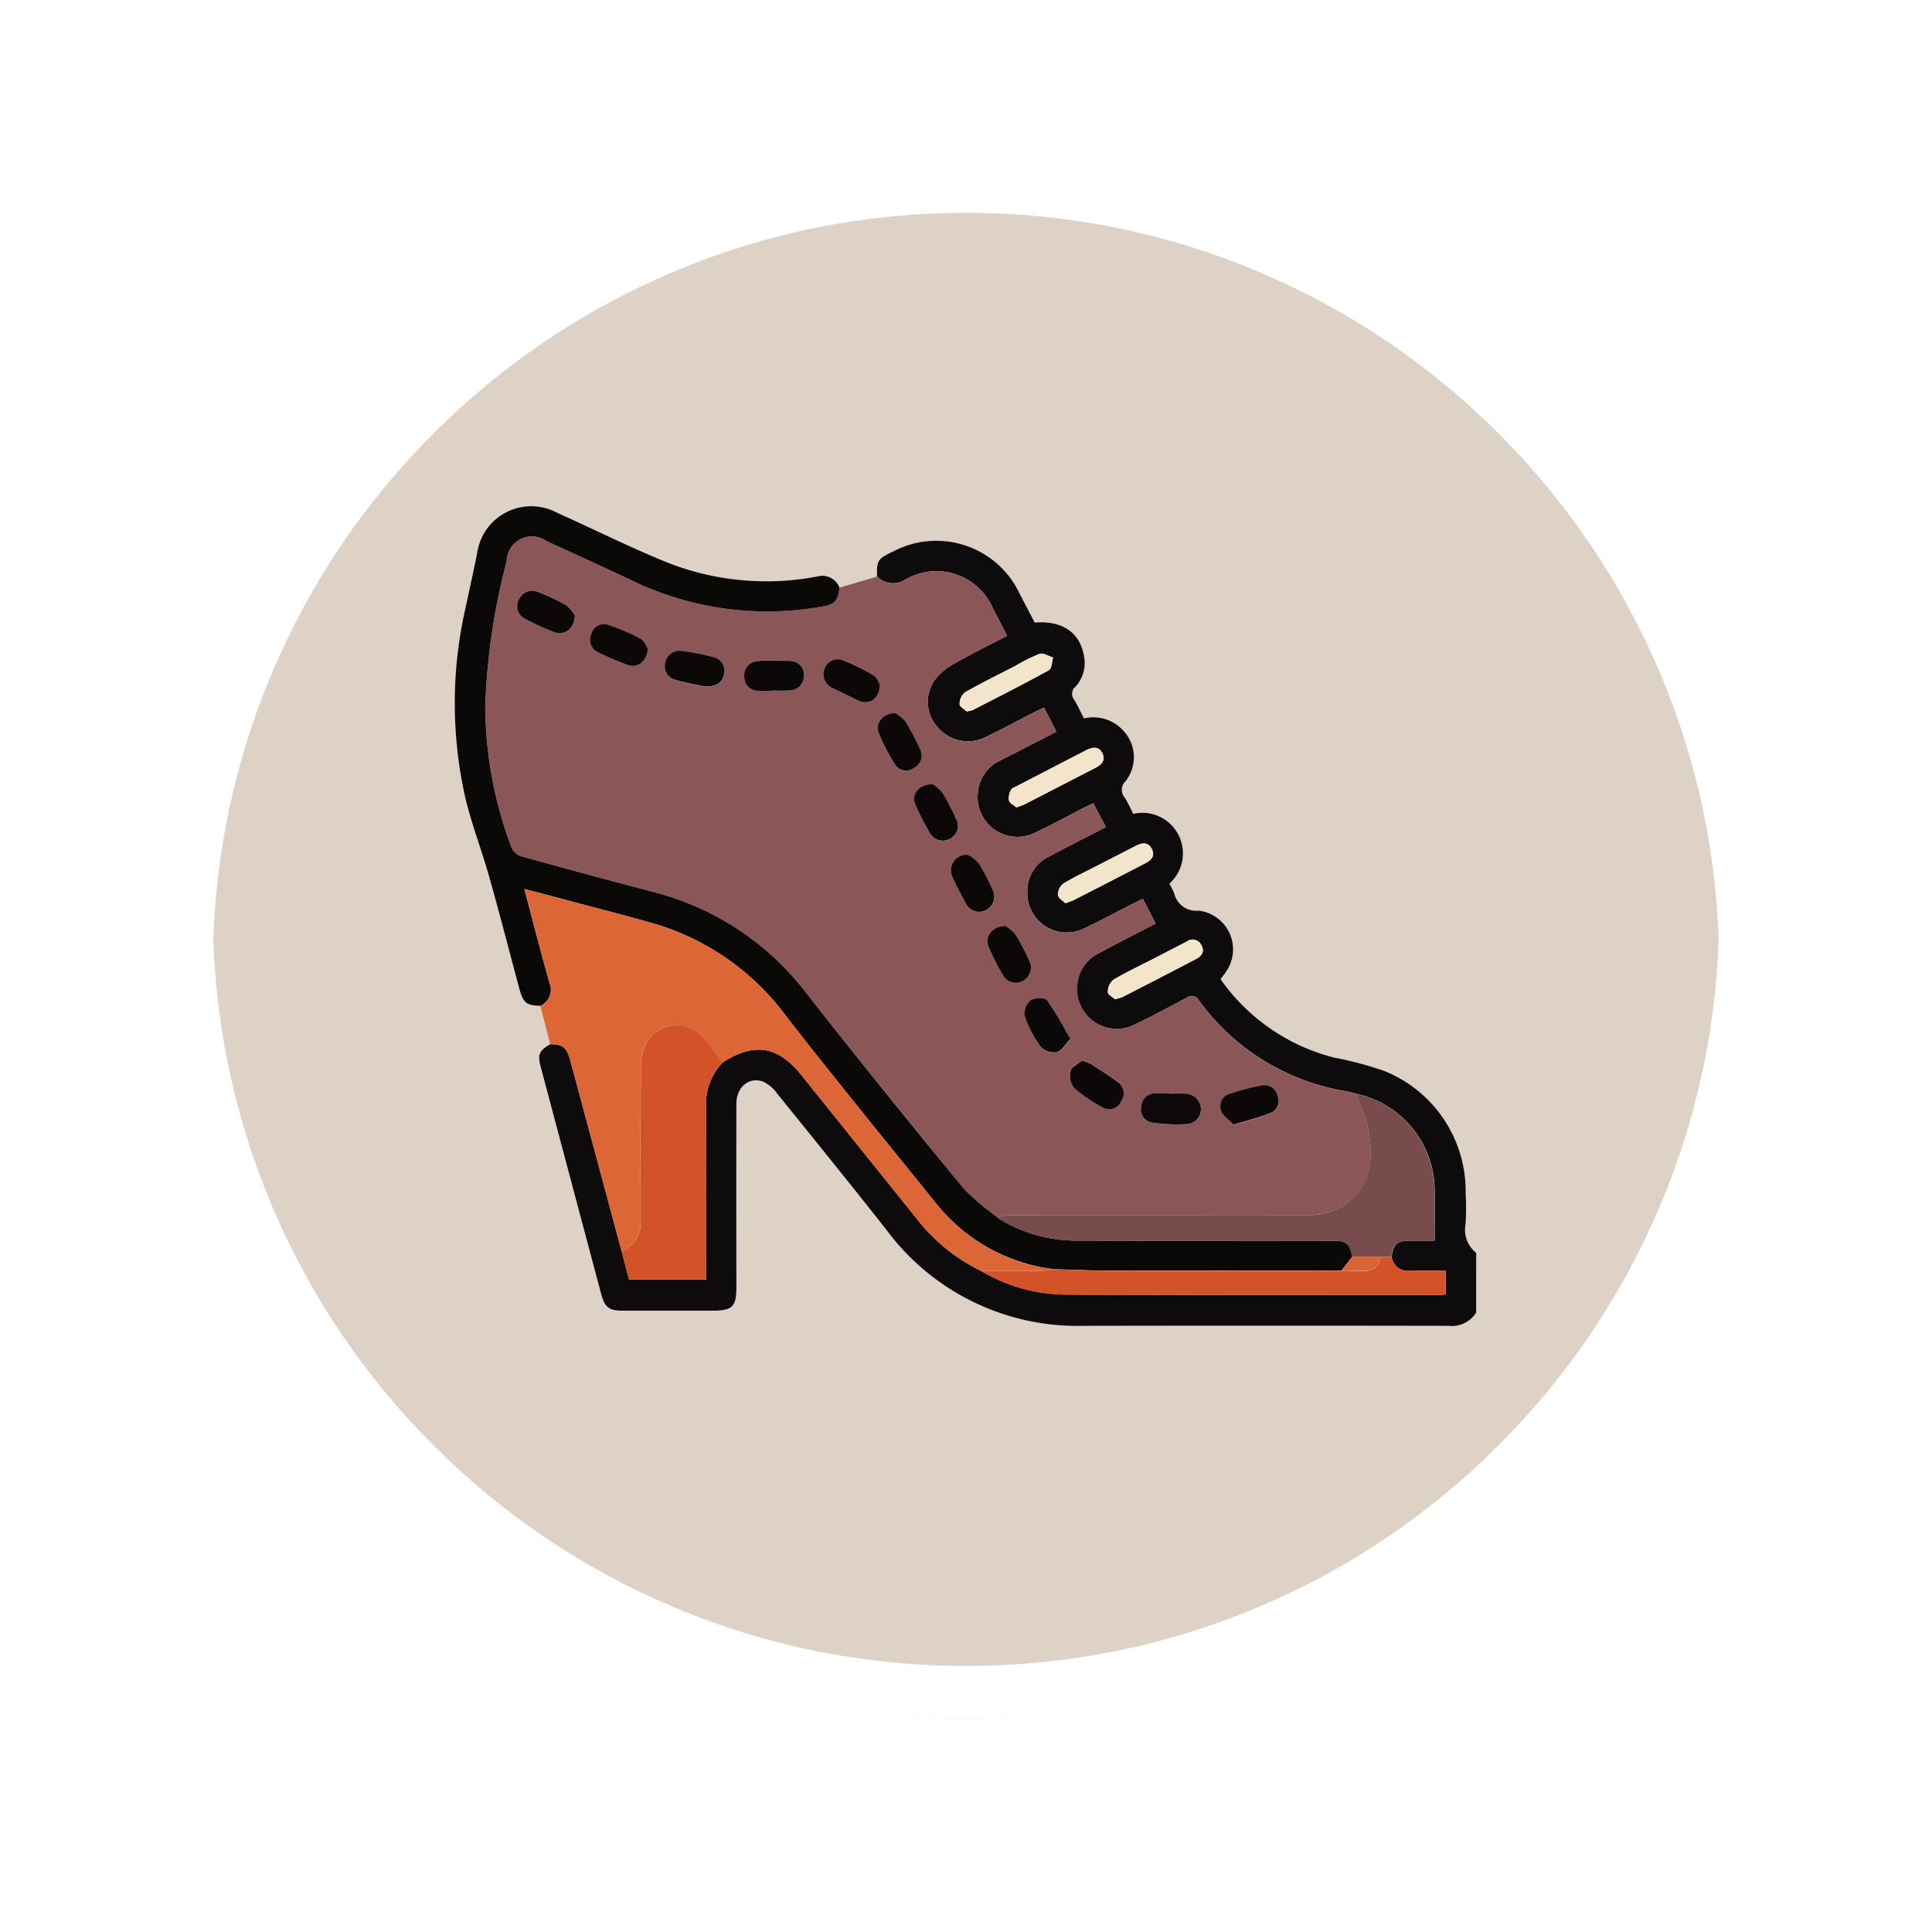 <svg xmlns="http://www.w3.org/2000/svg" xmlns:xlink="http://www.w3.org/1999/xlink" width="108.914" height="108.914" viewBox="0 0 108.914 108.914"><defs><filter id="a" x="0" y="0" width="108.914" height="108.914" filterUnits="userSpaceOnUse"><feOffset dy="3" input="SourceAlpha"/><feGaussianBlur stdDeviation="3" result="b"/><feFlood flood-opacity="0.161"/><feComposite operator="in" in2="b"/><feComposite in="SourceGraphic"/></filter><clipPath id="c"><rect width="58" height="58" fill="none"/></clipPath></defs><g transform="translate(-799.5 -2534.157)"><g transform="translate(0 587.946)"><g transform="translate(808.5 1952.211)"><g transform="matrix(1, 0, 0, 1, -9, -6)" filter="url(#a)"><g transform="translate(9 6)" fill="#d8cabd" opacity="0.859"><path d="M 45.457 89.414 C 39.522 89.414 33.766 88.252 28.347 85.96 C 23.113 83.746 18.412 80.577 14.375 76.539 C 10.337 72.502 7.168 67.801 4.954 62.567 C 2.662 57.149 1.5 51.392 1.5 45.457 C 1.5 39.522 2.662 33.766 4.954 28.347 C 7.168 23.113 10.337 18.412 14.375 14.375 C 18.412 10.337 23.113 7.168 28.347 4.954 C 33.766 2.662 39.522 1.5 45.457 1.5 C 51.392 1.5 57.148 2.662 62.566 4.954 C 67.8 7.168 72.502 10.337 76.539 14.375 C 80.576 18.412 83.746 23.113 85.96 28.347 C 88.252 33.766 89.414 39.522 89.414 45.457 C 89.414 51.392 88.252 57.149 85.96 62.567 C 83.746 67.801 80.576 72.502 76.539 76.539 C 72.502 80.577 67.8 83.746 62.566 85.96 C 57.148 88.252 51.392 89.414 45.457 89.414 Z" stroke="none"/><path d="M 45.457 3 C 39.724 3 34.164 4.122 28.932 6.335 C 23.876 8.473 19.335 11.535 15.435 15.435 C 11.535 19.335 8.473 23.876 6.335 28.932 C 4.122 34.164 3 39.724 3 45.457 C 3 51.19 4.122 56.75 6.335 61.982 C 8.473 67.038 11.535 71.579 15.435 75.479 C 19.335 79.379 23.876 82.441 28.932 84.579 C 34.164 86.792 39.724 87.914 45.457 87.914 C 51.19 87.914 56.75 86.792 61.982 84.579 C 67.037 82.441 71.578 79.379 75.478 75.479 C 79.378 71.579 82.44 67.038 84.578 61.982 C 86.791 56.75 87.914 51.19 87.914 45.457 C 87.914 39.724 86.791 34.164 84.578 28.932 C 82.44 23.876 79.378 19.335 75.478 15.435 C 71.578 11.535 67.037 8.473 61.982 6.335 C 56.75 4.122 51.19 3 45.457 3 M 45.457 0 C 70.562 0 90.914 20.352 90.914 45.457 L 90.914 45.457 C 90.914 70.562 70.562 90.914 45.457 90.914 C 20.352 90.914 0 70.562 0 45.457 L 0 45.457 C 0 20.352 20.352 0 45.457 0 Z" stroke="none" fill="#fff"/></g></g><g transform="translate(0 0)" fill="none"><path d="M45.457,0A45.457,45.457,0,0,1,90.914,45.457h0A45.457,45.457,0,0,1,0,45.457H0A45.457,45.457,0,0,1,45.457,0Z" stroke="none"/><path d="M 45.457 3 C 39.724 3 34.164 4.122 28.932 6.335 C 23.876 8.473 19.335 11.535 15.435 15.435 C 11.535 19.335 8.473 23.876 6.335 28.932 C 4.122 34.164 3 39.724 3 45.457 C 3 51.19 4.122 56.75 6.335 61.982 C 8.473 67.038 11.535 71.579 15.435 75.479 C 19.335 79.379 23.876 82.441 28.932 84.579 C 34.164 86.792 39.724 87.914 45.457 87.914 C 51.19 87.914 56.75 86.792 61.982 84.579 C 67.037 82.441 71.578 79.379 75.478 75.479 C 79.378 71.579 82.44 67.038 84.578 61.982 C 86.791 56.75 87.914 51.19 87.914 45.457 C 87.914 39.724 86.791 34.164 84.578 28.932 C 82.44 23.876 79.378 19.335 75.478 15.435 C 71.578 11.535 67.037 8.473 61.982 6.335 C 56.75 4.122 51.19 3 45.457 3 M 45.457 0 C 70.562 0 90.914 20.352 90.914 45.457 L 90.914 45.457 C 90.914 70.562 70.562 90.914 45.457 90.914 C 20.352 90.914 0 70.562 0 45.457 L 0 45.457 C 0 20.352 20.352 0 45.457 0 Z" stroke="none" fill="#fff"/></g></g></g><g transform="translate(825.051 2557.015)"><g clip-path="url(#c)"><path d="M57.658,0V47.774a1.659,1.659,0,0,1-.6-1.6,14.3,14.3,0,0,0,.007-1.741A7.3,7.3,0,0,0,52.441,37.5a19.872,19.872,0,0,0-2.8-.742,11.192,11.192,0,0,1-6.389-4.416c.134-.183.254-.327.351-.485a2.2,2.2,0,0,0-1.6-3.382,1.263,1.263,0,0,1-1.362-.964,4.775,4.775,0,0,0-.276-.554,2.288,2.288,0,0,0-2.041-3.936,9.108,9.108,0,0,0-.473-.915.666.666,0,0,1,.044-.926,2.183,2.183,0,0,0-.109-2.83,2.271,2.271,0,0,0-2.235-.712c-.187-.361-.35-.717-.549-1.051a.512.512,0,0,1,.063-.725,1.981,1.981,0,0,0,.5-1.665c-.2-1.381-1.21-2.09-2.792-1.962l-.816-1.561A5.2,5.2,0,0,0,24.8,8.229c-.872.4-.944.517-.913,1.42l-2.113.623a1.036,1.036,0,0,0-1.263-.625,15.229,15.229,0,0,1-8.738-.911c-2.01-.839-3.964-1.81-5.95-2.7a3.079,3.079,0,0,0-4.477,2.3C1.138,9.337.918,10.338.7,11.34A24.163,24.163,0,0,0,.683,22.13c.357,1.5.922,2.943,1.339,4.427.591,2.1,1.134,4.206,1.7,6.311.217.809.394.956,1.183.982q.276,1.079.553,2.16c-.629.373-.717.578-.53,1.281q1.7,6.4,3.407,12.791c.2.762.441.944,1.221.944q2.528,0,5.057,0c1.124,0,1.343-.218,1.343-1.335q0-5.169,0-10.339c0-.936.739-1.544,1.538-1.223a2.174,2.174,0,0,1,.783.689c2.059,2.547,4.123,5.09,6.146,7.665a13.411,13.411,0,0,0,11.11,5.4q10.285-.016,20.568,0a1.63,1.63,0,0,0,1.558-.74" transform="translate(0.007)" fill="#fff"/><path d="M57.273,50.527a1.63,1.63,0,0,1-1.558.74q-10.283-.018-20.568,0a13.411,13.411,0,0,1-11.11-5.4c-2.024-2.575-4.088-5.117-6.146-7.665a2.174,2.174,0,0,0-.783-.689c-.8-.321-1.537.288-1.538,1.223q-.007,5.17,0,10.341c0,1.116-.219,1.334-1.343,1.335H9.167c-.78,0-1.017-.182-1.221-.944Q6.241,43.069,4.54,36.673c-.187-.7-.1-.909.53-1.282.73-.005.94.175,1.162,1q1.436,5.34,2.873,10.679c.139.536.279,1.073.415,1.592h4.35v-.636c0-3.026.022-6.053-.012-9.077a3.377,3.377,0,0,1,.945-2.538c1.789-1.142,3.115-.923,4.44.73q3.2,3.985,6.4,7.966a10.4,10.4,0,0,0,3.732,3.069,9.531,9.531,0,0,0,4.854,1.33c6.982.033,13.964.018,20.947.02.124,0,.249-.018.38-.029V48.163c-.688,0-1.339-.01-1.991,0a.93.93,0,0,1-1.059-.782c.12-.75.3-.91,1.067-.916.441,0,.881,0,1.36,0,0-.989.007-1.886,0-2.782a5.588,5.588,0,0,0-4.4-5.494c-.182-.046-.36-.1-.544-.137a12.857,12.857,0,0,1-8.343-5.12.456.456,0,0,0-.7-.159c-.971.523-1.946,1.041-2.939,1.521a2.253,2.253,0,0,1-2.016-4.03c1.05-.567,2.115-1.105,3.207-1.676l-.717-1.395c-.222.11-.388.191-.553.275-.934.474-1.852.98-2.8,1.418a2.222,2.222,0,0,1-3.159-2.048A2.166,2.166,0,0,1,33.21,24.8c1.05-.555,2.11-1.093,3.191-1.654-.256-.482-.479-.9-.71-1.34-.23.111-.4.189-.561.273-.9.46-1.782.953-2.7,1.379a2.245,2.245,0,0,1-3.255-2.192,2.2,2.2,0,0,1,1.309-1.889c1.028-.527,2.056-1.056,3.126-1.607-.243-.471-.46-.9-.7-1.355-.211.1-.378.175-.541.259-.931.477-1.853.977-2.8,1.429a2.242,2.242,0,0,1-2.652-.578,2.133,2.133,0,0,1-.212-2.6,3.307,3.307,0,0,1,1.07-.948c.98-.567,2-1.063,3.054-1.612-.28-.537-.52-1.022-.778-1.495a3.465,3.465,0,0,0-4.946-1.676A1.271,1.271,0,0,1,23.5,9.03c-.032-.9.041-1.016.913-1.42a5.2,5.2,0,0,1,7.159,2.448l.816,1.562c1.582-.129,2.587.58,2.792,1.961a1.978,1.978,0,0,1-.5,1.665.514.514,0,0,0-.063.726c.2.333.362.689.549,1.051a2.271,2.271,0,0,1,2.235.71,2.183,2.183,0,0,1,.109,2.83.666.666,0,0,0-.044.926,9.227,9.227,0,0,1,.473.915,2.288,2.288,0,0,1,2.041,3.936,4.763,4.763,0,0,1,.275.554,1.264,1.264,0,0,0,1.362.964,2.2,2.2,0,0,1,1.6,3.382c-.1.158-.219.3-.351.485a11.187,11.187,0,0,0,6.389,4.416,19.872,19.872,0,0,1,2.8.742,7.3,7.3,0,0,1,4.627,6.929,14.517,14.517,0,0,1-.007,1.741,1.657,1.657,0,0,0,.6,1.6ZM31.363,22.044c.228-.089.372-.131.5-.2,1.307-.67,2.611-1.348,3.918-2.018.349-.18.625-.422.421-.832-.222-.446-.6-.339-.962-.152q-1.931,1-3.865,2c-.114.06-.275.11-.32.208a.943.943,0,0,0-.122.6c.054.168.289.276.428.395m2.757,5.4c.235-.092.378-.136.507-.2Q36.615,26.227,38.6,25.2c.321-.165.589-.391.4-.792-.2-.42-.534-.393-.9-.206-.777.4-1.557.8-2.335,1.2-.6.306-1.207.589-1.772.942a.8.8,0,0,0-.3.631c.012.17.276.321.42.472m2.789,5.405a2.7,2.7,0,0,0,.417-.116c1.39-.714,2.781-1.427,4.165-2.154.309-.162.5-.418.288-.781a.54.54,0,0,0-.813-.2c-.659.345-1.322.683-1.983,1.024-.728.375-1.472.722-2.173,1.144a.9.9,0,0,0-.295.682c0,.141.274.285.394.4M28.559,16.629a2.059,2.059,0,0,0,.336-.079c1.436-.741,2.88-1.47,4.294-2.249.16-.088.159-.467.233-.71-.258-.076-.556-.275-.765-.206a10.3,10.3,0,0,0-1.392.694c-.941.486-1.894.951-2.814,1.476a.838.838,0,0,0-.3.664c.008.158.291.3.4.41" transform="translate(0.392 0.618)" fill="#0d0b0b"/><path d="M23.745,9.049a1.269,1.269,0,0,0,1.614.163A3.464,3.464,0,0,1,30.3,10.889c.26.473.5.956.778,1.495-1.05.548-2.073,1.046-3.053,1.612a3.322,3.322,0,0,0-1.071.948,2.133,2.133,0,0,0,.214,2.6,2.24,2.24,0,0,0,2.652.579c.942-.453,1.864-.952,2.8-1.43.163-.083.331-.158.541-.258.237.459.456.883.7,1.355-1.07.549-2.1,1.079-3.127,1.606a2.2,2.2,0,0,0-1.308,1.89,2.245,2.245,0,0,0,3.256,2.191c.914-.425,1.8-.917,2.7-1.377.164-.085.332-.163.56-.274l.713,1.342c-1.084.559-2.141,1.1-3.193,1.654a2.164,2.164,0,0,0-1.245,2.037,2.221,2.221,0,0,0,3.156,2.048c.951-.438,1.869-.943,2.8-1.419.165-.084.331-.164.553-.274.243.473.47.914.717,1.395-1.093.569-2.156,1.109-3.206,1.674a2.253,2.253,0,0,0,2.014,4.03c.994-.48,1.969-1,2.94-1.521a.454.454,0,0,1,.694.16,12.87,12.87,0,0,0,8.345,5.12c.183.033.362.09.542.137a2.387,2.387,0,0,0,.125.424,6.585,6.585,0,0,1,.672,3.131,3.332,3.332,0,0,1-3.288,3.274q-8.527,0-17.053.007a3.976,3.976,0,0,0-.688.12,13.553,13.553,0,0,1-1.912-1.616q-4.447-5.425-8.794-10.931a15.771,15.771,0,0,0-8.537-5.747q-3.814-1.009-7.617-2.057a.9.9,0,0,1-.531-.466,23.059,23.059,0,0,1-1.491-7.886A36.834,36.834,0,0,1,2.871,8.169,1.418,1.418,0,0,1,5.1,7.042c1.6.733,3.2,1.457,4.784,2.21a17.555,17.555,0,0,0,10.646,1.5c.82-.136.976-.282,1.1-1.084l2.114-.623M40.186,38.2v-.015c-.26,0-.521-.017-.781,0a.776.776,0,0,0-.772.734.752.752,0,0,0,.626.914,9.52,9.52,0,0,0,1.888.086A.847.847,0,0,0,42,39.063a.9.9,0,0,0-.92-.862c-.3-.021-.6,0-.893,0M6.711,11.214a1.908,1.908,0,0,0-.479-.557,11.7,11.7,0,0,0-1.563-.733.822.822,0,0,0-1.115.442.782.782,0,0,0,.4,1.079,15.035,15.035,0,0,0,1.568.727c.6.232,1.192-.169,1.194-.957m7.348,4.037c.634.01.976-.217,1.066-.7a.78.78,0,0,0-.589-.951,14.457,14.457,0,0,0-1.8-.358.831.831,0,0,0-.936.7.776.776,0,0,0,.547.926c.6.184,1.228.284,1.713.391m10.71,1.488c-.7.011-1.153.574-.945,1.1a10.357,10.357,0,0,0,.923,1.778.733.733,0,0,0,1.084.209.769.769,0,0,0,.334-1.059,14.016,14.016,0,0,0-.8-1.533,2.26,2.26,0,0,0-.6-.5m10.52,19.6c-.2.173-.567.333-.631.572a1.13,1.13,0,0,0,.185.956,8.747,8.747,0,0,0,1.611,1.1.732.732,0,0,0,1.051-.341.772.772,0,0,0-.208-1.1c-.482-.355-.988-.676-1.491-1a3.006,3.006,0,0,0-.518-.194m-4.317-7.6c-.787.026-1.183.632-.934,1.212a14.829,14.829,0,0,0,.786,1.538.827.827,0,0,0,1.149.353.856.856,0,0,0,.351-1.151,12.27,12.27,0,0,0-.782-1.478,2.108,2.108,0,0,0-.57-.474M23.907,15.106c-.064-.095-.16-.378-.355-.492a12.42,12.42,0,0,0-1.741-.857.8.8,0,0,0-1.036.51.866.866,0,0,0,.481,1.073c.486.234.967.475,1.454.707.589.281,1.216-.131,1.2-.941M10.824,13.1c-.084-.12-.186-.432-.4-.545a11.043,11.043,0,0,0-1.793-.776.743.743,0,0,0-.993.494.787.787,0,0,0,.392,1.051,16.638,16.638,0,0,0,1.7.725c.522.185,1.079-.249,1.095-.949m16.084,7.663c-.813-.021-1.251.572-1.005,1.142a15.956,15.956,0,0,0,.815,1.6.84.84,0,0,0,1.162.324.808.808,0,0,0,.32-1.115,12.2,12.2,0,0,0-.744-1.443,2.356,2.356,0,0,0-.547-.5m1.973,3.971a.885.885,0,0,0-.9,1.224c.215.5.477.973.737,1.448a.84.84,0,0,0,1.161.453.857.857,0,0,0,.358-1.2,10.943,10.943,0,0,0-.749-1.441,2.221,2.221,0,0,0-.607-.482m5.768,10.383a21.905,21.905,0,0,0-1.3-2.176c-.121-.163-.718-.158-.942,0a1,1,0,0,0-.327.89,6.483,6.483,0,0,0,.9,1.729,1.061,1.061,0,0,0,.91.3c.269-.063.466-.434.763-.74m9.2,4.823c.777-.238,1.427-.4,2.048-.64a.735.735,0,0,0,.445-.967.768.768,0,0,0-.938-.6,14.351,14.351,0,0,0-1.776.469.724.724,0,0,0-.462,1c.115.3.456.5.683.737M17.9,15.485v-.015a8.168,8.168,0,0,0,.952-.007.8.8,0,0,0,.767-.816A.755.755,0,0,0,18.9,13.8a13.531,13.531,0,0,0-1.9.007.793.793,0,0,0-.729.9.776.776,0,0,0,.8.772c.277.018.558,0,.84,0" transform="translate(0.146 0.6)" fill="#8a5658"/><path d="M21.771,9.811c-.122.8-.277.948-1.1,1.085A17.567,17.567,0,0,1,10.025,9.39C8.439,8.637,6.839,7.913,5.242,7.18A1.419,1.419,0,0,0,3.009,8.307,36.842,36.842,0,0,0,1.795,16.6a23.058,23.058,0,0,0,1.491,7.885.9.9,0,0,0,.53.466q3.8,1.054,7.617,2.057a15.756,15.756,0,0,1,8.537,5.748q4.338,5.513,8.8,10.931A13.415,13.415,0,0,0,30.676,45.3a.89.89,0,0,0,.123.109,8.414,8.414,0,0,0,4.482,1.208c4.768.015,9.536,0,14.305.007.754,0,.953.172,1.092.9l-.607.782q-6.615,0-13.229,0c-1.008,0-2.014-.051-3.021-.078a10.067,10.067,0,0,1-6.66-3.767C24.368,41,21.553,37.555,18.816,34.045a14.257,14.257,0,0,0-7.35-5.249c-1.845-.533-3.709-1-5.564-1.5-.6-.161-1.207-.318-1.9-.5.486,1.833.927,3.562,1.412,5.279a.993.993,0,0,1-.516,1.31c-.789-.026-.966-.173-1.183-.982-.564-2.1-1.107-4.214-1.7-6.311-.418-1.484-.982-2.93-1.339-4.427A24.163,24.163,0,0,1,.7,10.879c.214-1,.435-2,.639-3.008a3.079,3.079,0,0,1,4.477-2.3c1.987.893,3.941,1.865,5.95,2.7a15.229,15.229,0,0,0,8.738.911,1.036,1.036,0,0,1,1.263.625" transform="translate(0.007 0.461)" fill="#0b0808"/><path d="M4.585,31.644A.989.989,0,0,0,5.1,30.335c-.485-1.717-.925-3.446-1.412-5.278.691.182,1.294.338,1.9.5,1.856.5,3.719.963,5.564,1.5A14.26,14.26,0,0,1,18.5,32.3c2.736,3.51,5.551,6.959,8.344,10.423A10.069,10.069,0,0,0,33.5,46.491a4.3,4.3,0,0,1-.593.084c-1.158.011-2.315.011-3.472.014a10.388,10.388,0,0,1-3.732-3.069q-3.2-3.977-6.4-7.965c-1.324-1.653-2.652-1.872-4.44-.73-.379-.481-.721-1-1.144-1.438a1.957,1.957,0,0,0-3.228.473,3.035,3.035,0,0,0-.246,1.3c-.021,2.864-.014,5.725-.009,8.588a1.74,1.74,0,0,1-1.071,1.74Q7.736,40.143,6.3,34.806c-.222-.827-.432-1.006-1.161-1l-.554-2.161" transform="translate(0.325 2.206)" fill="#dc6635"/><path d="M48.2,44.85c-.139-.731-.338-.9-1.092-.9-4.769,0-9.538.009-14.306-.008a8.4,8.4,0,0,1-4.48-1.207.967.967,0,0,1-.123-.109,3.88,3.88,0,0,1,.687-.12q8.527-.01,17.054-.007a3.334,3.334,0,0,0,3.288-3.274,6.572,6.572,0,0,0-.672-3.131,2.3,2.3,0,0,1-.124-.424,5.586,5.586,0,0,1,4.4,5.494c.009.9,0,1.793,0,2.782-.479,0-.919,0-1.36,0-.765.007-.948.165-1.067.916l-.615-.008-1.593,0" transform="translate(2.482 3.139)" fill="#784b4c"/><path d="M8.729,44.862A1.739,1.739,0,0,0,9.8,43.124c-.007-2.863-.013-5.725.009-8.588a3.012,3.012,0,0,1,.245-1.3,1.957,1.957,0,0,1,3.228-.474c.422.441.765.957,1.144,1.439a3.379,3.379,0,0,0-.945,2.537c.035,3.025.013,6.052.013,9.077v.638H9.142l-.413-1.593" transform="translate(0.768 2.827)" fill="#d35227"/><path d="M49.87,44.111l.615.008a.931.931,0,0,0,1.059.782c.652-.013,1.3,0,1.991,0v1.335c-.131.011-.255.029-.38.029-6.983,0-13.965.013-20.947-.02a9.521,9.521,0,0,1-4.854-1.331c1.158,0,2.315,0,3.472-.014a4.25,4.25,0,0,0,.593-.084c1.008.028,2.014.078,3.021.079q6.615.01,13.229,0c.43,0,.86.029,1.287.008a.837.837,0,0,0,.913-.786" transform="translate(2.408 3.883)" fill="#d45227"/><path d="M29.222,21.1c-.137-.119-.372-.227-.428-.395a.95.95,0,0,1,.122-.6c.045-.1.206-.149.321-.209q1.931-1,3.865-2c.361-.187.739-.294.962.152.2.409-.073.653-.421.832-1.308.67-2.611,1.347-3.919,2.018-.129.066-.272.109-.5.2" transform="translate(2.533 1.561)" fill="#f3e4cb"/><path d="M31.754,26.067c-.145-.151-.408-.3-.42-.472a.8.8,0,0,1,.295-.631c.567-.354,1.177-.635,1.773-.942.777-.4,1.557-.8,2.335-1.2.361-.187.7-.213.9.206.188.4-.079.627-.4.792q-1.983,1.027-3.971,2.043c-.129.067-.272.11-.507.2" transform="translate(2.758 1.998)" fill="#f3e5cc"/><path d="M34.315,31.032c-.12-.113-.395-.256-.395-.4a.9.9,0,0,1,.3-.682c.7-.421,1.445-.768,2.173-1.142.662-.342,1.323-.68,1.983-1.025a.54.54,0,0,1,.813.2c.21.363.021.619-.288.781-1.384.727-2.774,1.441-4.165,2.154a2.579,2.579,0,0,1-.417.116" transform="translate(2.986 2.436)" fill="#f3e5cc"/><path d="M26.642,16.116c-.114-.108-.4-.252-.4-.41a.838.838,0,0,1,.3-.664c.919-.526,1.872-.99,2.814-1.476a10.3,10.3,0,0,1,1.392-.694c.209-.07.507.129.765.206-.074.244-.073.622-.233.71-1.414.779-2.858,1.508-4.294,2.249a2.059,2.059,0,0,1-.336.079" transform="translate(2.309 1.132)" fill="#f3e5cc"/><path d="M37.2,35.66c.3,0,.6-.017.893,0a.9.9,0,0,1,.92.863.848.848,0,0,1-.854.856,9.6,9.6,0,0,1-1.888-.086.753.753,0,0,1-.626-.915.774.774,0,0,1,.772-.733c.259-.022.521,0,.781,0v.016" transform="translate(3.136 3.137)" fill="#0e0909"/><path d="M6.563,10.968c0,.79-.591,1.189-1.194.957A14.7,14.7,0,0,1,3.8,11.2a.78.78,0,0,1-.4-1.078.822.822,0,0,1,1.115-.443,11.9,11.9,0,0,1,1.563.733,1.918,1.918,0,0,1,.478.557" transform="translate(0.292 0.845)" fill="#0c0808"/><path d="M13.24,14.731c-.484-.107-1.111-.207-1.713-.391a.774.774,0,0,1-.546-.925.829.829,0,0,1,.935-.7,14.224,14.224,0,0,1,1.8.358.779.779,0,0,1,.589.95c-.09.487-.432.715-1.066.7" transform="translate(0.965 1.119)" fill="#0c0808"/><path d="M22.981,15.936a2.243,2.243,0,0,1,.6.5,14.016,14.016,0,0,1,.8,1.533.769.769,0,0,1-.333,1.059.734.734,0,0,1-1.085-.208,10.4,10.4,0,0,1-.922-1.779c-.208-.528.242-1.091.944-1.1" transform="translate(1.935 1.403)" fill="#0c0808"/><path d="M32.623,33.949a2.97,2.97,0,0,1,.518.194c.5.323,1.01.644,1.491,1a.773.773,0,0,1,.209,1.1.732.732,0,0,1-1.051.341,8.755,8.755,0,0,1-1.612-1.1,1.134,1.134,0,0,1-.185-.956c.064-.239.427-.4.631-.572" transform="translate(2.813 2.988)" fill="#0c0808"/><path d="M28.683,26.963a2.124,2.124,0,0,1,.57.474,12.263,12.263,0,0,1,.781,1.478.855.855,0,0,1-.35,1.151.829.829,0,0,1-1.15-.351,14.943,14.943,0,0,1-.784-1.54c-.249-.58.146-1.186.934-1.212" transform="translate(2.436 2.373)" fill="#0c0808"/><path d="M22.364,14.548c.018.811-.608,1.222-1.2.941-.486-.233-.968-.473-1.454-.707a.863.863,0,0,1-.481-1.073.8.8,0,0,1,1.035-.51,12.374,12.374,0,0,1,1.742.857c.195.113.289.4.354.492" transform="translate(1.689 1.157)" fill="#0c0808"/><path d="M10.344,12.7c-.015.7-.572,1.134-1.095.948a16.39,16.39,0,0,1-1.7-.724.788.788,0,0,1-.392-1.051.743.743,0,0,1,.994-.494,10.989,10.989,0,0,1,1.793.776c.21.113.313.425.4.545" transform="translate(0.625 0.998)" fill="#0c0808"/><path d="M24.951,19.635a2.358,2.358,0,0,1,.548.5,12.2,12.2,0,0,1,.744,1.443.809.809,0,0,1-.319,1.115.842.842,0,0,1-1.164-.324,15.721,15.721,0,0,1-.814-1.6c-.246-.569.194-1.163,1-1.142" transform="translate(2.102 1.728)" fill="#0c0808"/><path d="M26.757,23.285a2.182,2.182,0,0,1,.606.482,10.82,10.82,0,0,1,.75,1.441.855.855,0,0,1-.359,1.2.838.838,0,0,1-1.16-.452c-.26-.475-.522-.953-.738-1.448a.885.885,0,0,1,.9-1.224" transform="translate(2.269 2.05)" fill="#0c0808"/><path d="M32.188,33.014c-.3.306-.494.677-.764.74a1.06,1.06,0,0,1-.909-.3,6.4,6.4,0,0,1-.9-1.729,1,1,0,0,1,.325-.89c.224-.154.821-.16.943,0a22.117,22.117,0,0,1,1.3,2.176" transform="translate(2.605 2.704)" fill="#0b0808"/><path d="M40.493,37.44c-.228-.233-.568-.44-.685-.734a.728.728,0,0,1,.462-1,14.65,14.65,0,0,1,1.776-.469.77.77,0,0,1,.94.6.736.736,0,0,1-.445.967c-.62.239-1.271.4-2.048.639" transform="translate(3.498 3.1)" fill="#0c0808"/><path d="M16.723,14.921c-.282,0-.563.015-.84,0a.776.776,0,0,1-.8-.772.793.793,0,0,1,.729-.9,13.531,13.531,0,0,1,1.9-.007.755.755,0,0,1,.726.842.8.8,0,0,1-.767.816,8.168,8.168,0,0,1-.952.007v.015" transform="translate(1.327 1.163)" fill="#090707"/><path d="M48.227,44.111a.837.837,0,0,1-.913.786c-.428.022-.857,0-1.287-.008l.607-.782,1.593,0" transform="translate(4.051 3.882)" fill="#da6534"/></g></g></g></svg>
